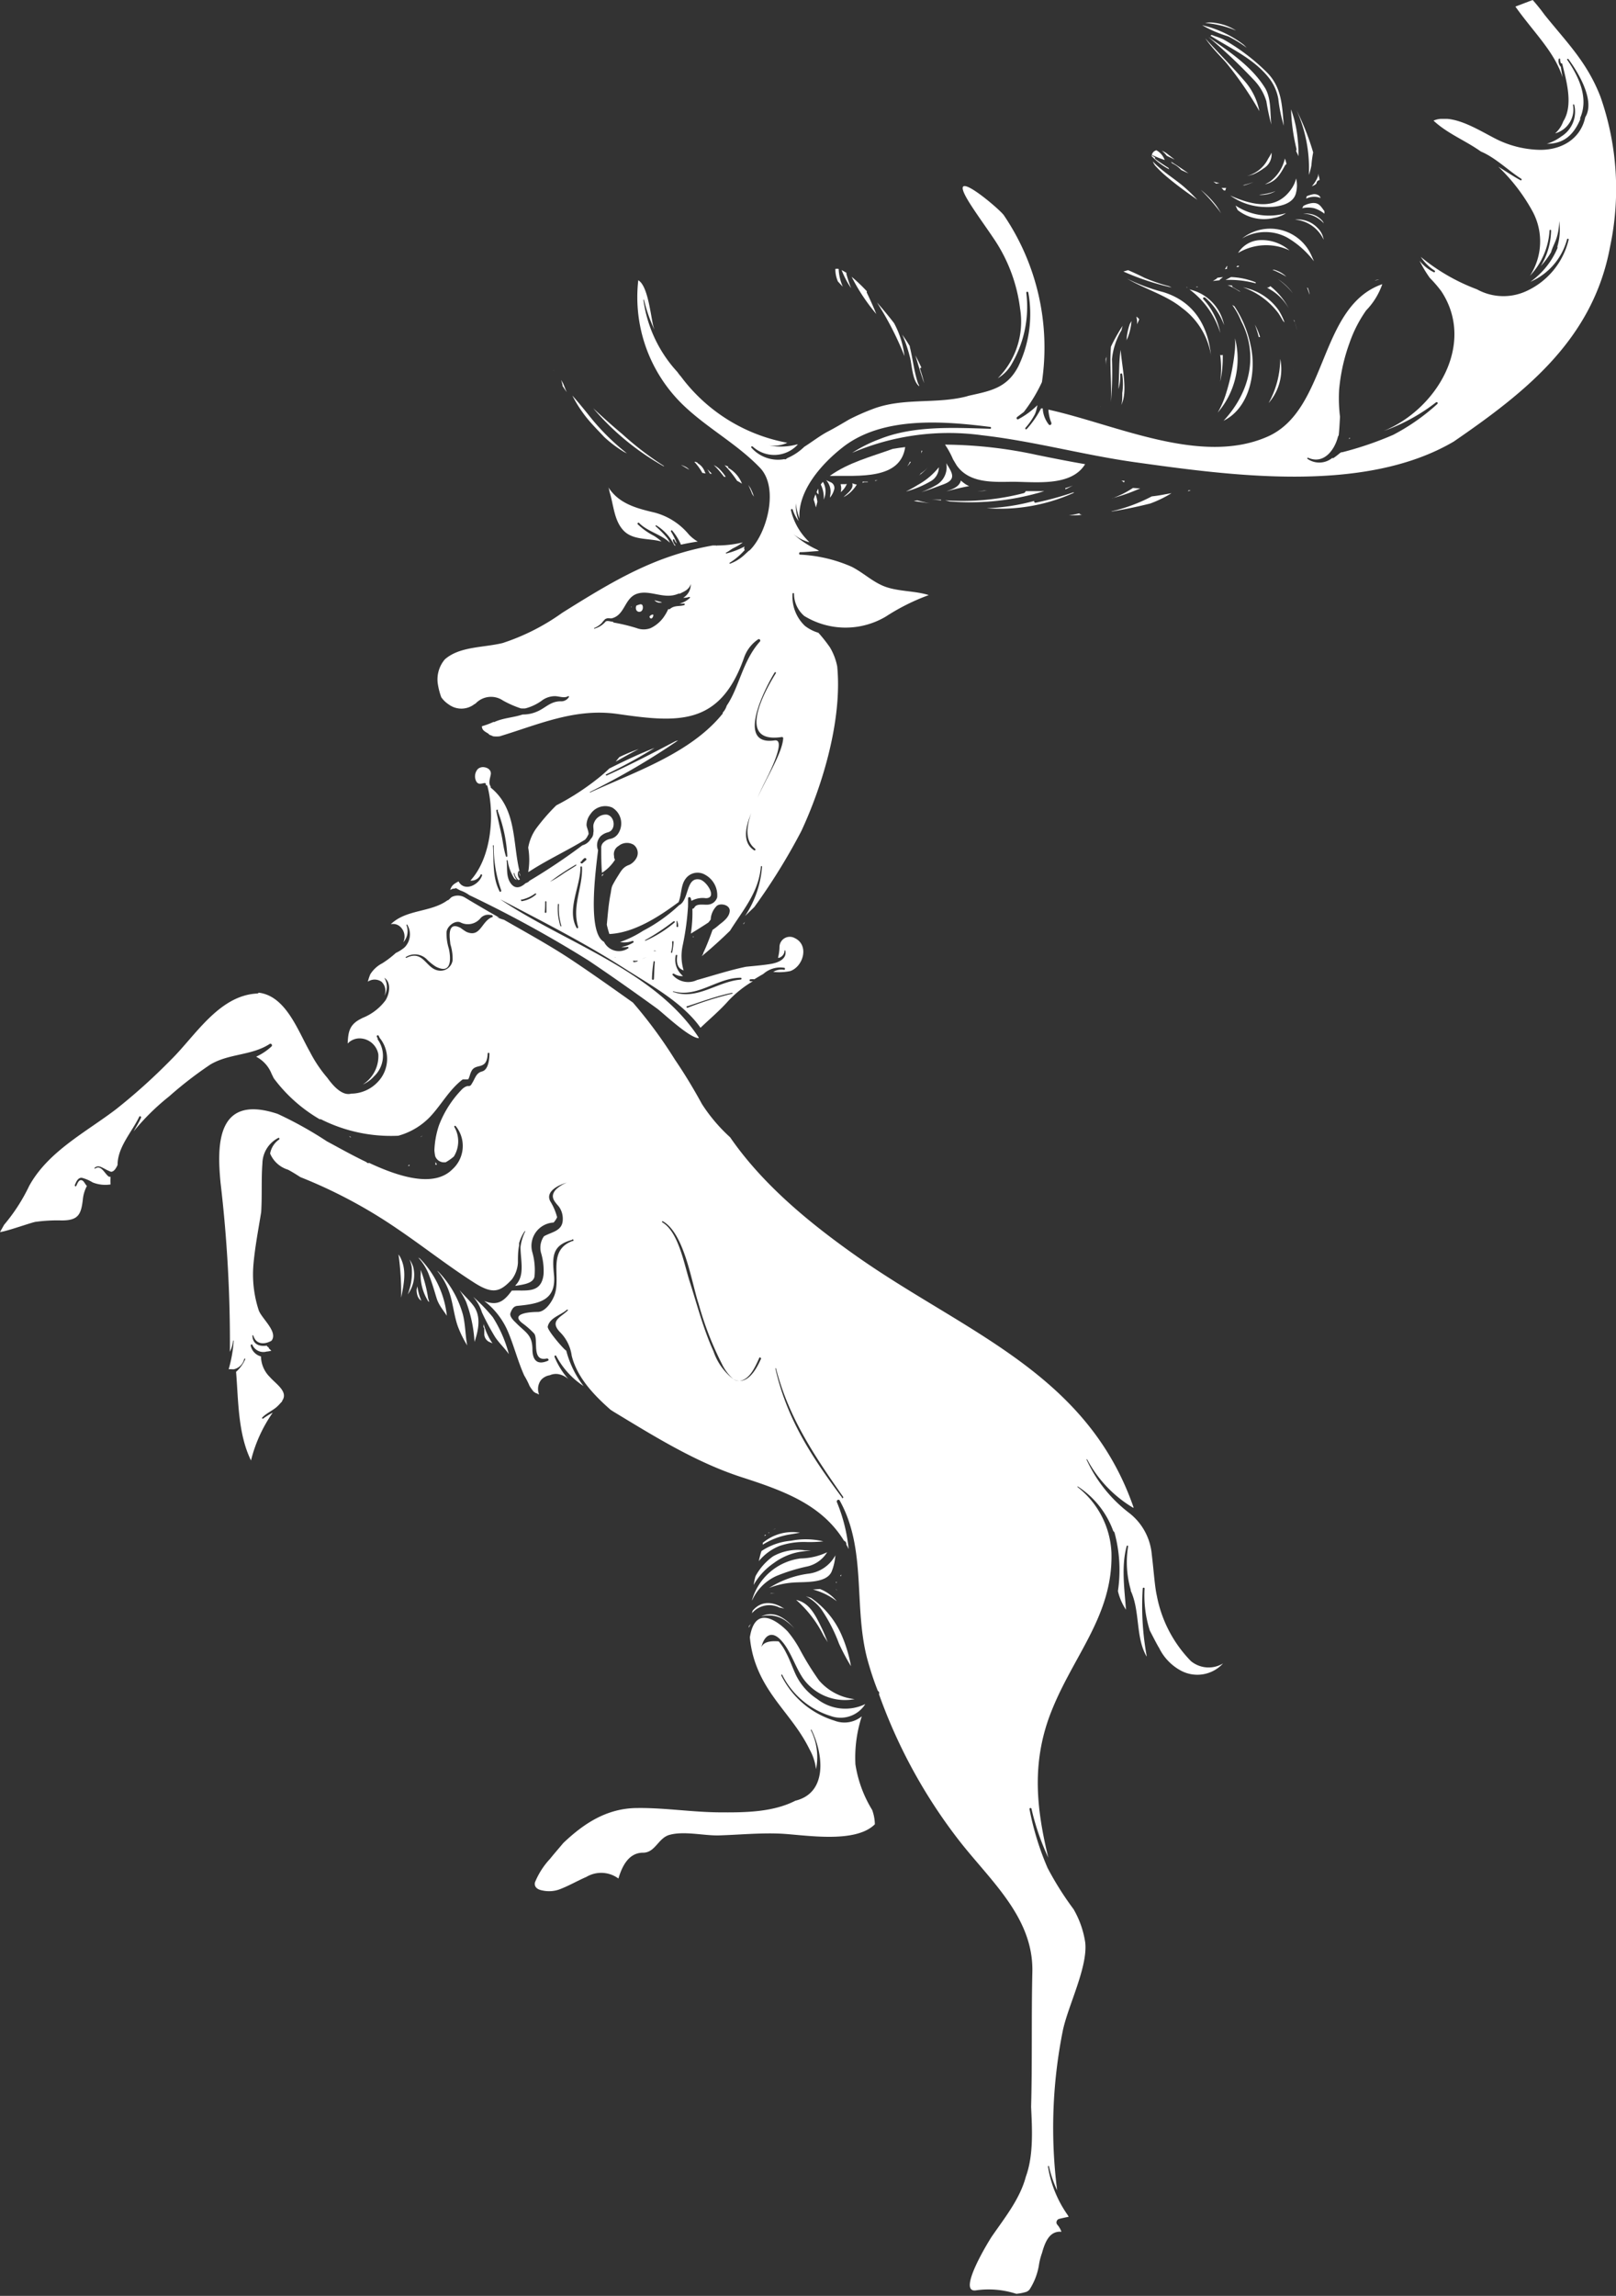 <svg xmlns="http://www.w3.org/2000/svg" viewBox="0 0 157.1 223.07"><rect x="0" y="0" width="157.1" height="223.07" fill="#333333" stroke="none"/><defs><style>.cls-1{fill:#fff;}</style></defs><title>baratheon</title><g id="Layer_2" data-name="Layer 2"><g id="Layer_2-2" data-name="Layer 2"><path class="cls-1" d="M113.94,15.86a2.65,2.65,0,0,1,.89.66h0l.72.33q-.84-.6-1.71-1.14Z"/><path class="cls-1" d="M113.43,15.14l.77.37-.72-.56a1.81,1.81,0,0,0-.53-.3A2.49,2.49,0,0,1,113.43,15.14Z"/><path class="cls-1" d="M116.25,27.9l.17,0,0-.07Z"/><path class="cls-1" d="M112.07,15.68a1.49,1.49,0,0,0,.36.55,10.45,10.45,0,0,0,.83.8c.78.67,1.59,1.28,2.43,1.88l.71.5c-.35-.37-.71-.74-1.11-1.09C114.29,17.41,113,16.69,112.07,15.68Z"/><path class="cls-1" d="M113.6,16.32c-.44-.28-.87-.56-1.29-.88a.08.08,0,0,1,0-.12l-.35-.24v.09a6.55,6.55,0,0,0,1.7,1.28S113.62,16.37,113.6,16.32Z"/><path class="cls-1" d="M108,39.05a33.35,33.35,0,0,0,.1-4.15,6.82,6.82,0,0,1,.93-2.82,4.26,4.26,0,0,1,.11-.42c-.11.16-.21.31-.31.48-.3.51-.58,1-.83,1.55C107.86,35.48,108.08,37.27,108,39.05Z"/><path class="cls-1" d="M109,39.36c.65-1.29.11-3.45-.06-5.37-.18,1.21-.12,2.43-.21,3.81a4.2,4.2,0,0,0,.17-1.42.1.1,0,0,1,.2,0,6.1,6.1,0,0,1,0,1.81C109.1,38.53,109.12,39,109,39.36Z"/><path class="cls-1" d="M113.65,27.81a16.85,16.85,0,0,1-2.39-.82c-.52-.26-1.05-.51-1.59-.74l-.46.13a24.56,24.56,0,0,0,4.69,1.55Z"/><path class="cls-1" d="M118.7,20.72a5.52,5.52,0,0,0-.6-.92,8.81,8.81,0,0,0-1.37-1.36,17.2,17.2,0,0,1,1.52,1.68A6.7,6.7,0,0,1,118.7,20.72Z"/><path class="cls-1" d="M112.42,14.6a.59.59,0,0,0-.44.45,11.63,11.63,0,0,0,1.25.5A1.78,1.78,0,0,0,112.42,14.6Z"/><path class="cls-1" d="M126,14.67c.08.17.16.34.23.51,0-.49,0-1-.06-1.49a11.51,11.51,0,0,0-.66-3.06,18.39,18.39,0,0,0,.51,3.76A.37.37,0,0,1,126,14.67Z"/><path class="cls-1" d="M127.49,16.06a10.72,10.72,0,0,1,.17-1.25,24.64,24.64,0,0,0-1.61-4.09A13.73,13.73,0,0,1,127.24,17,6.14,6.14,0,0,0,127.49,16.06Z"/><path class="cls-1" d="M117,3.13h0l0,0Z"/><path class="cls-1" d="M128.44,21.34a1.94,1.94,0,0,0-.86-.51,2.43,2.43,0,0,0-.89-.07,2.75,2.75,0,0,1,2,.94A.86.86,0,0,0,128.44,21.34Z"/><path class="cls-1" d="M107.52,35.79c0-.42,0-.84.08-1.25,0,.11-.08.23-.11.34a.11.11,0,0,1,0,.06A8,8,0,0,1,107.52,35.79Z"/><path class="cls-1" d="M127.58,18.89a2.72,2.72,0,0,0-.55.18,1.55,1.55,0,0,1-.06.23,1.88,1.88,0,0,1,.86-.18,1.66,1.66,0,0,1,.55.12.55.55,0,0,0-.12-.21A.79.79,0,0,0,127.58,18.89Z"/><path class="cls-1" d="M128,17.73a.3.3,0,0,1,.28-.23c0-.22-.1-.43-.14-.64,0,.08,0,.16,0,.24a3.13,3.13,0,0,1-.61,1C127.78,18,128,17.89,128,17.73Z"/><path class="cls-1" d="M121.2,4.64c-.11-.11-.21-.22-.33-.32a10.54,10.54,0,0,0-4-1.87v0a11.79,11.79,0,0,0,2.52,1.08A11.82,11.82,0,0,1,121.2,4.64Z"/><path class="cls-1" d="M118.16,2.23a2.72,2.72,0,0,0-1,0,10,10,0,0,1,3,.74A4.93,4.93,0,0,0,118.16,2.23Z"/><path class="cls-1" d="M118.1,3.51l-.32-.12a.19.19,0,0,1-.12.07c2,1.27,4.11,2.18,5.61,4a4.61,4.61,0,0,1,1,2.14,14.27,14.27,0,0,0,.54,2.62c-.18-1.85-.15-3.69-1.66-5.2a19.73,19.73,0,0,0-4.21-3.19A6.52,6.52,0,0,0,118.1,3.51Z"/><path class="cls-1" d="M123.48,17.63c-.16.11-.34.19-.5.28,1-.24,1.4-.83,1.94-1.83a.31.31,0,0,1,.15-.13,3.47,3.47,0,0,0-.16-.55A3.85,3.85,0,0,1,123.48,17.63Z"/><path class="cls-1" d="M82.3,26.68a.17.17,0,0,1,0-.16c-.17-.11-.33-.2-.48-.28A8.46,8.46,0,0,0,82.74,28,12.59,12.59,0,0,1,82.3,26.68Z"/><path class="cls-1" d="M38.74,121.88a27.76,27.76,0,0,1,.26,4.21c.27-1.39.59-2.79-.17-4.08Z"/><path class="cls-1" d="M39.27,126.79h0Z"/><path class="cls-1" d="M40.12,126a0,0,0,0,1,0,0v0Z"/><path class="cls-1" d="M107,39.46l0,.09h0A.29.29,0,0,1,107,39.46Z"/><path class="cls-1" d="M53.8,35.94s0,0,0,0a.75.75,0,0,0,.07.12Z"/><path class="cls-1" d="M40.66,122.19a5.13,5.13,0,0,1,1.1,1.84c.27.7.47,1.4.68,2.09s.64,1.16,1,1.72a9.34,9.34,0,0,0-2.62-5.56Z"/><path class="cls-1" d="M58.74,42.46a11.59,11.59,0,0,0,1.94,1.46l.27.13a22.31,22.31,0,0,1-3.73-3.73c-.49-.61-1-1.24-1.58-1.89a12.13,12.13,0,0,0,1,1.64C57.25,40.94,58,41.67,58.74,42.46Z"/><path class="cls-1" d="M40.89,123.37a4.1,4.1,0,0,1,0,.6s0,0,0,.07a4.84,4.84,0,0,0,.69,2.31c0,.06.09.11.13.16,0-.15-.08-.29-.1-.44A13.19,13.19,0,0,0,40.89,123.37Z"/><path class="cls-1" d="M40.5,125.29c0,.42.1.87.46,1.09h0a5,5,0,0,1-.38-1.4Z"/><path class="cls-1" d="M39.81,122.37a3.16,3.16,0,0,1,.21.7,5.89,5.89,0,0,1-.38,2.69,3.18,3.18,0,0,0,.52-2.7A2.8,2.8,0,0,0,39.81,122.37Z"/><path class="cls-1" d="M54.68,37.48c.13.21.27.41.41.62-.12-.28-.23-.57-.35-.86-.07-.1-.12-.21-.19-.32.05.17.1.33.14.5A.07.07,0,0,1,54.68,37.48Z"/><path class="cls-1" d="M86.92,31.4c-.36-.47-.74-.93-1.14-1.41l-.53-.61a30.25,30.25,0,0,1,2.68,5.22A9,9,0,0,0,86.92,31.4Z"/><path class="cls-1" d="M84.28,28.46a.13.13,0,0,1,0-.15,16.46,16.46,0,0,0-1.49-1.42,18.49,18.49,0,0,0,2.4,3.62C84.91,29.82,84.6,29.13,84.28,28.46Z"/><path class="cls-1" d="M68.6,46l-.08-.15a1.57,1.57,0,0,0-.71-.85.1.1,0,0,1,0-.05l-.21-.08h-.1a5.38,5.38,0,0,1,.78,1.08Z"/><path class="cls-1" d="M128.68,23.29a2,2,0,0,0-.58-1.13,2.62,2.62,0,0,0-2.21-.82A3.38,3.38,0,0,1,128.68,23.29Z"/><path class="cls-1" d="M89.36,37.53c0-.12-.1-.23-.12-.3-.38-1.14-.5-2.35-.79-3.52a.09.09,0,0,1,0-.07c-.23-.39-.48-.76-.74-1.13a12.94,12.94,0,0,1,.73,2.12C88.66,35.36,88.67,37,89.36,37.53Z"/><path class="cls-1" d="M89.73,36.92l.12.31c-.12-.48-.25-.94-.41-1.39,0-.08.07-.13.14-.11-.19-.41-.38-.81-.59-1.2.16.49.29,1,.45,1.5C89.54,36.33,89.63,36.63,89.73,36.92Z"/><path class="cls-1" d="M66.63,45.35a3.25,3.25,0,0,0-.43-.18l.8.47A1.09,1.09,0,0,0,66.63,45.35Z"/><path class="cls-1" d="M81.93,27.85a4.79,4.79,0,0,1-.4-1.72h0a.87.87,0,0,0-.32,0,2.93,2.93,0,0,0,.25,1.22C81.61,27.51,81.76,27.68,81.93,27.85Z"/><path class="cls-1" d="M59.15,47.36h0a1.89,1.89,0,0,1,.1.41c.41,1.28.43,2.78,1.36,3.77s2.5.73,3.7,1.08a4.78,4.78,0,0,0-.74-.56A6.57,6.57,0,0,1,62,50.94c-.08-.08.05-.21.13-.13.8.83,2.18,1.12,3,1.93a2.25,2.25,0,0,0-.38-.6,11.1,11.1,0,0,0-1-1c-.06-.05,0-.13.08-.08A4.73,4.73,0,0,1,65.57,53l.12,0a.91.91,0,0,1-.28-.51c0-.11.13-.15.17,0a.82.82,0,0,0,.22.31,6.7,6.7,0,0,0-.58-1.17c0-.07.07-.15.12-.09a5.5,5.5,0,0,1,.86,1.38c.53-.12,1.07-.22,1.63-.3a4,4,0,0,1-.85-.67,6.46,6.46,0,0,0-3.39-2.16C61.73,49.36,60.14,48.88,59.15,47.36Z"/><path class="cls-1" d="M64.49,45.29h.08a29.6,29.6,0,0,1-4.08-3.12c-1-.83-1.9-1.65-2.82-2.5A25.32,25.32,0,0,0,64.49,45.29Z"/><path class="cls-1" d="M42.61,123.55l-.12-.09a6.51,6.51,0,0,1,1.22,2.2c.33,1,.43,2.13.78,3.16a10.46,10.46,0,0,0,.93,1.9c-.19-1-.17-2-.42-3A9.74,9.74,0,0,0,42.61,123.55Z"/><path class="cls-1" d="M110.52,41.14h0Z"/><path class="cls-1" d="M118.89,42.28l0,0-.08,0Z"/><path class="cls-1" d="M110.47,30.76a2.34,2.34,0,0,1,.07.75c.07-.17.15-.33.21-.49A1.3,1.3,0,0,0,110.47,30.76Z"/><path class="cls-1" d="M122.5,32.75a6.19,6.19,0,0,0-.51-1.21,10,10,0,0,1,.38,1.21Z"/><path class="cls-1" d="M120.06,32.87a7.53,7.53,0,0,1,0,1.05,21.1,21.1,0,0,1-.94,4.53,9.34,9.34,0,0,1-.74,1.64A8,8,0,0,0,120.06,32.87Z"/><path class="cls-1" d="M124.46,34.87a9,9,0,0,1-1.13,4.29A5,5,0,0,0,124.46,34.87Z"/><path class="cls-1" d="M117.74,34.57a.29.29,0,0,0,0-.09l0,.19S117.74,34.6,117.74,34.57Z"/><path class="cls-1" d="M110,31.19l-.17.3a5.82,5.82,0,0,0-.32,1.64c0-.13.1-.25.14-.37A5.83,5.83,0,0,0,110,31.19Z"/><path class="cls-1" d="M109.58,39.05a.29.29,0,0,0,0-.09l0,.12Z"/><path class="cls-1" d="M117.72,34.48c-.29-2.73-1.57-5.16-4.64-6.1a18.19,18.19,0,0,1-3.5-1.3h0c1.7,1,3.82,1.61,5.3,2.82A7.13,7.13,0,0,1,117.72,34.48Z"/><polygon class="cls-1" points="109.52 34.67 109.51 34.68 109.51 34.69 109.52 34.67"/><path class="cls-1" d="M127.49,24.82a4.39,4.39,0,0,0-6.74-1.65,4.44,4.44,0,0,1,4.4-.08,8.88,8.88,0,0,1,2.58,2.29C127.65,25.17,127.57,25,127.49,24.82Z"/><path class="cls-1" d="M127.3,28.63c0-.22-.09-.44-.15-.65,0,0-.07,0-.1-.07A7.61,7.61,0,0,1,127.3,28.63Z"/><path class="cls-1" d="M133.64,27.25l.43-.07A1,1,0,0,0,133.64,27.25Z"/><path class="cls-1" d="M127.57,19.73a2.35,2.35,0,0,0-.86.28,1.55,1.55,0,0,1-.12.22,2.71,2.71,0,0,1,1.16,0,3.09,3.09,0,0,1,1,.53,2.11,2.11,0,0,0,0-.25C128.42,20.08,128.24,19.67,127.57,19.73Z"/><path class="cls-1" d="M123.49,27.8a.41.41,0,0,1-.33.15h0a5,5,0,0,1,2.12,2A6.72,6.72,0,0,0,123.49,27.8Z"/><path class="cls-1" d="M125.87,31.28c.07.23.15.5.23.83A7.84,7.84,0,0,0,125.87,31.28Z"/><path class="cls-1" d="M125.79,31.06c0,.07,0,.15.08.22a1.42,1.42,0,0,1-.05-.16Z"/><path class="cls-1" d="M125.72,36.25a4.09,4.09,0,0,0,0-.62l0,0v0A3.77,3.77,0,0,1,125.72,36.25Z"/><path class="cls-1" d="M124.88,31.33a6,6,0,0,0-.56-1.16,5.45,5.45,0,0,0-3.48-2.25,7.31,7.31,0,0,1,3.43,2.5c.16.24.31.5.46.76Z"/><path class="cls-1" d="M122.43,10.8a6.25,6.25,0,0,0-1.5-3c-1.2-1.4-2.52-2.69-3.75-4.07.58.87,1.59,1.87,2,2.34A34.28,34.28,0,0,1,122.43,10.8Z"/><path class="cls-1" d="M120.82,18H121a8.14,8.14,0,0,0,.87-.31A9.65,9.65,0,0,1,120.82,18Z"/><path class="cls-1" d="M126,18.7a2.83,2.83,0,0,0,0-1.36,2.88,2.88,0,0,1-.4.93c-1.5,2.29-3.91,1.65-6,.73a6,6,0,0,0,3.29,1.11C123.91,20.16,125.74,20,126,18.7Z"/><path class="cls-1" d="M120.62,21.39v0h.05S120.65,21.4,120.62,21.39Z"/><path class="cls-1" d="M123.61,14.84a4,4,0,0,1-.32.57,3.2,3.2,0,0,1-2.07,1.69,5.53,5.53,0,0,0,.64-.17h0a5.22,5.22,0,0,0,1-.58A1.58,1.58,0,0,0,123.61,14.84Z"/><path class="cls-1" d="M120.33,25.8l-.14.14h.17l.13-.08A.3.3,0,0,1,120.33,25.8Z"/><path class="cls-1" d="M123.86,21.17a2.87,2.87,0,0,0,1.16-.46,5.89,5.89,0,0,1-4.91-.74l.21.44A4.13,4.13,0,0,0,123.86,21.17Z"/><path class="cls-1" d="M118.23,27.11l-.32.19.66-.07a.11.11,0,0,1,.05-.09l.27-.21a4.46,4.46,0,0,0-.54.06A1.36,1.36,0,0,1,118.23,27.11Z"/><path class="cls-1" d="M118.87,34.48a.31.31,0,0,1-.25,0,9.92,9.92,0,0,1,0,2.61A11.1,11.1,0,0,0,118.87,34.48Z"/><path class="cls-1" d="M119.13,18.5a.53.53,0,0,1,.08-.24l-.46,0,.24.25Z"/><path class="cls-1" d="M117.48,3.6l0,0a51.64,51.64,0,0,1,4.37,4.12,5.11,5.11,0,0,1,1.26,2.12,22.58,22.58,0,0,0,.48,2.26h0c-.13-1.2,0-2.58-.63-3.59C121.64,6.41,119.48,5,117.48,3.6Z"/><path class="cls-1" d="M122.07,27.43a7.15,7.15,0,0,0-2.4-.51l-.53.28a9.87,9.87,0,0,1,2.94.33A.34.34,0,0,1,122.07,27.43Z"/><path class="cls-1" d="M125.68,28.49a5.28,5.28,0,0,0-1.45-1.37A7.22,7.22,0,0,1,125.68,28.49Z"/><path class="cls-1" d="M119.32,25.86l-.06,0c-.05.1-.12.2-.18.3l.22-.05a.2.2,0,0,1,0-.17Z"/><path class="cls-1" d="M121.57,33.51A10.67,10.67,0,0,0,120,29.75l-.21-.12a7.07,7.07,0,0,1,.87,1.57c1.67,3.18.93,6.85-1.71,9.68C121.5,39.63,122.18,36.1,121.57,33.51Z"/><path class="cls-1" d="M117,29.09c-.11-.11,0-.27.17-.17A6.52,6.52,0,0,1,119,31.59a4.41,4.41,0,0,0-3.37-3.47,8.27,8.27,0,0,1,3,4.24A6.69,6.69,0,0,0,117,29.09Z"/><path class="cls-1" d="M118.55,17.79a5.66,5.66,0,0,1-.59-.15l.27.2Z"/><path class="cls-1" d="M119.34,27.7a6.6,6.6,0,0,1,1.11.59l.15.05-.72-.42a.15.15,0,0,1-.09-.17Z"/><path class="cls-1" d="M115.32,27.89l.09.06V27.9Z"/><path class="cls-1" d="M122.48,23.33a2.63,2.63,0,0,0-2.12,1.25,5.33,5.33,0,0,1,5-.25A4.12,4.12,0,0,0,122.48,23.33Z"/><path class="cls-1" d="M123.86,26.21a.9.9,0,0,0-.16,0,9.41,9.41,0,0,1,1.35.67A2.74,2.74,0,0,0,123.86,26.21Z"/><path class="cls-1" d="M122.55,18.94a2.88,2.88,0,0,0,1.46-.37,5.91,5.91,0,0,1-1.61.35Z"/><path class="cls-1" d="M60.86,59.64s0,0,0,0,0-.05,0-.08Z"/><path class="cls-1" d="M60.13,60.23l.27,0s0,0,0,0,0,0-.06,0A.85.85,0,0,1,60.13,60.23Z"/><path class="cls-1" d="M108.07,49.7c1.28-.21,2.53-.47,3.76-.78a11.58,11.58,0,0,0,2.06-1l-.58.1c-.44.09-.89.16-1.34.21a16,16,0,0,1-3.91,1.45Z"/><path class="cls-1" d="M115.52,47.69l-.06.05.3-.11-.21,0Z"/><path class="cls-1" d="M109.32,46.82a.21.21,0,0,1,0-.11l-.33,0a.43.43,0,0,1,.24.15l0,0Z"/><path class="cls-1" d="M61.4,59l0-.08-.06.07Z"/><path class="cls-1" d="M63.28,60.1c.11,0,.19-.13.22-.23a.43.43,0,0,0,0-.16.39.39,0,0,0-.27.1C63.1,59.91,63.12,60,63.28,60.1Z"/><polygon class="cls-1" points="63.06 60.49 63.07 60.49 63.06 60.49 63.06 60.49"/><path class="cls-1" d="M62.11,58.75h0l-.23.08a.47.47,0,0,0,0,.48.33.33,0,0,0,.57-.06.57.57,0,0,0,0-.46C62.32,58.66,62.21,58.73,62.11,58.75Z"/><path class="cls-1" d="M62.74,60a.06.06,0,0,1,0,0,.21.21,0,0,0,0,.06Z"/><path class="cls-1" d="M44.08,124.58l.06.06s0,0,0,0Z"/><path class="cls-1" d="M93.87,47.05a4.61,4.61,0,0,1-.46-.36c-.08.35-.36.66-1,.9l-.41.15c.74-.19,1.48-.38,2.22-.51A2.53,2.53,0,0,1,93.87,47.05Z"/><path class="cls-1" d="M100.79,44.2a43.45,43.45,0,0,0-8.92-1,8.29,8.29,0,0,1,.78,1.43l.34.57c1.23,1.78,3.57,1.63,5.43,1.61,2.22,0,5.72.5,7.07-1.71C103.92,44.83,102.35,44.52,100.79,44.2Z"/><path class="cls-1" d="M91,47.14a9,9,0,0,1-1.43.67c.79-.22,1.55-.53,2.15-.75,1.33-.49.82-1.16.27-2.06h0A2,2,0,0,1,91,47.14Z"/><path class="cls-1" d="M103.56,47.43a.2.2,0,0,1,0,.11l.19-.08.55-.29A5.59,5.59,0,0,1,103.56,47.43Z"/><polygon class="cls-1" points="63.87 59.65 63.87 59.65 63.87 59.65 63.87 59.65"/><path class="cls-1" d="M90.23,48.47h0Z"/><path class="cls-1" d="M91.49,48.62a.08.08,0,0,1,0-.07c-.39,0-.78,0-1.16-.08h0C90.69,48.54,91.09,48.58,91.49,48.62Z"/><path class="cls-1" d="M89.19,48.62l0,0a2.14,2.14,0,0,0-.35.06l1.6.23C90,48.84,89.59,48.73,89.19,48.62Z"/><path class="cls-1" d="M108.1,48.41a15.74,15.74,0,0,0,2.23-.74l.52-.21-.71-.05a8.84,8.84,0,0,1-2,1Z"/><path class="cls-1" d="M109,46.67l-.47,0,0,0,.25,0,.09,0A.85.85,0,0,1,109,46.67Z"/><path class="cls-1" d="M105.07,50a.36.36,0,0,1-.15-.12,9.65,9.65,0,0,1-1,.19c.43,0,.86,0,1.28-.05Z"/><path class="cls-1" d="M70.44,45.2a10.55,10.55,0,0,1,1.22,1.52,3.64,3.64,0,0,1,.47.28,3,3,0,0,0-1.33-1.54.09.09,0,0,1,0-.13Z"/><path class="cls-1" d="M69.39,45.19c.37.35.71.76,1,1.14l.16,0a4.67,4.67,0,0,0-.59-.74A2.31,2.31,0,0,0,69.39,45.19Z"/><path class="cls-1" d="M79.54,47.48c-.05.1-.1.2-.14.3s.12.18.17.27A2.73,2.73,0,0,0,79.54,47.48Z"/><path class="cls-1" d="M59.85,74c.74-.41,1.49-.83,2.24-1.22a18.15,18.15,0,0,0-1.88.78Z"/><path class="cls-1" d="M79.1,48.54a7.57,7.57,0,0,1,.22.76c.05-.18.1-.36.14-.55a2.92,2.92,0,0,0-.18-.72A3.45,3.45,0,0,0,79.1,48.54Z"/><path class="cls-1" d="M68.76,45.59c.09.14.19.29.27.44l.18,0C69.07,45.9,68.91,45.74,68.76,45.59Z"/><path class="cls-1" d="M131.13,42.65l.15-.09h-.13S131.14,42.62,131.13,42.65Z"/><path class="cls-1" d="M64.36,58.52l-.74-.2A.69.69,0,0,0,64.36,58.52Z"/><path class="cls-1" d="M73.3,48.26a6.2,6.2,0,0,0-.35-.84l-.21-.31c.15.31.28.61.38.88Z"/><path class="cls-1" d="M101.32,39.41s0-.07,0-.1l0,.1Z"/><path class="cls-1" d="M100.61,39.11h0l0,.06Z"/><path class="cls-1" d="M88,43.44c-.4.05-.8.1-1.2.17-2.1.76-4.33,1.33-6.13,2.63h0C83.5,46.2,87.53,46.64,88,43.44Z"/><path class="cls-1" d="M85.32,46.67l-.25,0a.13.13,0,0,1,0,.06Z"/><path class="cls-1" d="M84,46.85a2.6,2.6,0,0,1,.36,0s0,0,0-.05l-.5,0a.53.53,0,0,1,0,.12Z"/><path class="cls-1" d="M80.68,48.35a2,2,0,0,0,.4-.74.6.6,0,0,0-.36-.77l-.41-.19a1.65,1.65,0,0,1,.41,1.41C80.71,48.15,80.69,48.25,80.68,48.35Z"/><path class="cls-1" d="M83.3,47.08a1.32,1.32,0,0,1-.44-.13.9.9,0,0,1,0,.35c-.13.41-.54.68-.85,1A3.21,3.21,0,0,0,83,47.49a2.5,2.5,0,0,0,.29-.41Z"/><path class="cls-1" d="M79.79,47.08a2.85,2.85,0,0,1,.29,1.47,2.44,2.44,0,0,0,.14-.46A1.78,1.78,0,0,0,80,46.82l-.11.12Z"/><path class="cls-1" d="M82.25,47.18c.1-.22.11-.15-.07-.14h-.36l-.09,0s0,0,0,.07a1.33,1.33,0,0,1,0,.71A2,2,0,0,0,82.25,47.18Z"/><path class="cls-1" d="M83.13,48.33h0Z"/><path class="cls-1" d="M95,47.75l1-.08a3,3,0,0,1-.31,0Z"/><path class="cls-1" d="M81.68,153.14l.09,0,0-.18A.77.77,0,0,1,81.68,153.14Z"/><path class="cls-1" d="M77.87,155.6a2.57,2.57,0,0,0-.47-.15,11.33,11.33,0,0,1,2.67,3.48c.12.18.26.4.4.64-.18-.46-.36-.91-.56-1.33C79.44,157.29,78.91,156.06,77.87,155.6Z"/><path class="cls-1" d="M73.26,154a6.37,6.37,0,0,1,1.95-2.12,6,6,0,0,1,2.53-1.1l1.11-.15-.62,0a5,5,0,0,0-3.07.58,5.69,5.69,0,0,0-1.71,1.93C73.38,153.37,73.32,153.67,73.26,154Z"/><path class="cls-1" d="M78.85,155.26l-.51-.17a4.33,4.33,0,0,1,1.49,1.25,15.41,15.41,0,0,1,1.73,3.35,20,20,0,0,0,1.17,2.2,13.59,13.59,0,0,0-.86-2.9A8.5,8.5,0,0,0,78.85,155.26Z"/><path class="cls-1" d="M73.14,155.45a4.71,4.71,0,0,1,2.35-2.33,17.64,17.64,0,0,1,2.84-.89,3.07,3.07,0,0,0,2.08-1.41,6.3,6.3,0,0,1-2.58.6,5.65,5.65,0,0,0-4.73,4.08Z"/><path class="cls-1" d="M81.25,153.74l.08.07h0l0-.12Z"/><path class="cls-1" d="M92.32,48.72a24.51,24.51,0,0,0,9.2-1c-.62,0-1.24,0-1.81,0a.28.28,0,0,1-.21.2,23.61,23.61,0,0,1-7.62.69Z"/><path class="cls-1" d="M74,157.06a2.83,2.83,0,0,1,2.54.54,5,5,0,0,1,.72.66C76.33,157.17,75.23,156.45,74,157.06Z"/><path class="cls-1" d="M81.27,154.44l.13.09a1.14,1.14,0,0,1-.11-.11Z"/><polygon class="cls-1" points="46.45 130.9 46.45 130.9 46.45 130.9 46.45 130.9"/><path class="cls-1" d="M78.52,152.91a9.5,9.5,0,0,0-3.75,1.38,7.77,7.77,0,0,1,2.27-.52c1.1-.1,3.29.12,3.81-1.08a5.25,5.25,0,0,0,.36-1.57A3.45,3.45,0,0,1,78.52,152.91Z"/><path class="cls-1" d="M73.77,151.68a5.1,5.1,0,0,1,2-1.47,7.31,7.31,0,0,1,2.5-.39,12.58,12.58,0,0,0,1.77-.06,7.41,7.41,0,0,0-3.14-.06,6.1,6.1,0,0,0-2.87,1C73.92,151,73.84,151.36,73.77,151.68Z"/><path class="cls-1" d="M83.16,171.43a12.87,12.87,0,0,1,.62-4.67,2.67,2.67,0,0,1-2.66.42,8.56,8.56,0,0,1-5.17-4.4c0-.06.06-.12.09-.06a7.87,7.87,0,0,0,4.69,4,2.84,2.84,0,0,0,3.39-1.15,4.45,4.45,0,0,1-4.69-.5,5.78,5.78,0,0,1-2.16-2.56c-.28-.64-.52-1.31-.85-1.93a5,5,0,0,0-.72-1.1c-.94-.08-1.5.11-1.68.56.21-.94.87-1.73,1.85-.73s1.38,2.56,2.21,3.78a5,5,0,0,0,5,2,5.33,5.33,0,0,1-3.46-1.82,27.54,27.54,0,0,1-1.82-2.93,10.46,10.46,0,0,0-1.23-1.83c-.82-.85-3.15-2.76-3.67.57a10.25,10.25,0,0,0,.48,2.34c1.18,3.54,3.79,5.4,5.32,8.55a5.18,5.18,0,0,1,.63,1.92,5.82,5.82,0,0,0-.5-3.78c0-.06.06-.11.08,0,1.13,2.33,1.57,6.08-1.59,6.85-2.14,1.1-4.8,1.15-7.23,1.13-2.69,0-5.44-.45-8.1-.42-3,0-5.25,1.52-7.23,3.4-.42.51-.86,1-1.29,1.54A7.45,7.45,0,0,0,52,182.91a.87.87,0,0,0,0,.26c.07.24.28.43.73.51a3,3,0,0,0,1.59-.08c.93-.34,1.79-.85,2.69-1.24a2.82,2.82,0,0,1,3.11.16c.36-1.21,1-2.51,2.4-2.51,1.18,0,1.47-1.43,2.56-1.73,1.44-.4,3.36.09,4.81.05,2-.06,4-.26,6-.17,2.39.12,7.24,1,9.16-.91a4.32,4.32,0,0,0-.26-1.39A11.92,11.92,0,0,1,83.16,171.43Z"/><path class="cls-1" d="M47,128.65l0,.3a.25.25,0,0,1,.08.18c0,.18,0,.37,0,.55a.88.88,0,0,0,.45.69l.35.15a4.82,4.82,0,0,1-.43-.73C47.26,129.41,47.12,129,47,128.65Z"/><path class="cls-1" d="M72.8,158s0,.1,0,.16a1.71,1.71,0,0,1,.22-.4Z"/><path class="cls-1" d="M44.66,125.34a7.86,7.86,0,0,1,.65,1.14,13.22,13.22,0,0,1,.82,3.9c.39-1.15.67-2.5-.12-3.54C45.6,126.3,45.1,125.85,44.66,125.34Z"/><path class="cls-1" d="M46,126a4.08,4.08,0,0,1,.85,1.51,24.21,24.21,0,0,0,1.29,2.41c.39.58.93,1.08,1.33,1.65a12.78,12.78,0,0,0-1.56-3.59A17,17,0,0,0,46,126Z"/><path class="cls-1" d="M75.27,148.57l-.23.13,0,0a2.53,2.53,0,0,1,.37-.18A.41.41,0,0,0,75.27,148.57Z"/><path class="cls-1" d="M74.71,148.89a.3.3,0,0,0,0,.08l.09-.06s0,0-.05,0Z"/><path class="cls-1" d="M74.14,150.09a7.08,7.08,0,0,1,2.63-1l1-.17a4.47,4.47,0,0,0-3.63,1C74.17,150,74.16,150,74.14,150.09Z"/><path class="cls-1" d="M74.32,149.25l.16-.13a.29.29,0,0,1-.13,0Z"/><path class="cls-1" d="M79.71,154.39l-.68.05a6.45,6.45,0,0,1,2.32,1.14A3.94,3.94,0,0,0,79.71,154.39Z"/><path class="cls-1" d="M58.52,85v.15a1.32,1.32,0,0,0,.16-.25Z"/><path class="cls-1" d="M90.38,46.81a1.56,1.56,0,0,0,.89-1.41,6.85,6.85,0,0,1-2.07,1.73c-.35.22-.73.43-1.13.63A9.54,9.54,0,0,0,90.38,46.81Z"/><path class="cls-1" d="M58.86,84.76h0a.09.09,0,0,1,0-.05Z"/><path class="cls-1" d="M75.45,154.8l.21,0H75l-.16.05A3.85,3.85,0,0,1,75.45,154.8Z"/><path class="cls-1" d="M67.34,91.05h.09a.56.56,0,0,1,0-.08Z"/><path class="cls-1" d="M72.24,89.77h.07l.12-.2Z"/><path class="cls-1" d="M104.34,47.84a31.36,31.36,0,0,1-3.64,1,.13.13,0,0,1-.16-.17,20,20,0,0,1-4.62.71,17.43,17.43,0,0,0,8.5-1.51Z"/><path class="cls-1" d="M101.52,49.71l.13,0-.68,0h.55Z"/><path class="cls-1" d="M89.57,43.79a2.45,2.45,0,0,1,0,.27l.09-.27Z"/><path class="cls-1" d="M89.5,46c0,.07-.09.12-.13.18a6,6,0,0,0,.82-.75,4,4,0,0,1-.63.54Z"/><path class="cls-1" d="M88.19,45.31a1.55,1.55,0,0,0,.36-.45.14.14,0,0,1-.09,0A1.92,1.92,0,0,1,88.19,45.31Z"/><path class="cls-1" d="M33.92,110.38l.17.15,0-.07Z"/><path class="cls-1" d="M75.79,156.2a1.82,1.82,0,0,1,.46.11c-1-.67-2.21-.87-3.09.2l-.06.24A2.21,2.21,0,0,1,75.79,156.2Z"/><path class="cls-1" d="M39.75,113.18l-.08.1.13,0a.49.49,0,0,1,0-.12Z"/><path class="cls-1" d="M42.33,113.17l.13,0c0-.09-.09-.18-.12-.27C42.34,113,42.33,113.08,42.33,113.17Z"/><path class="cls-1" d="M50.48,84.74a.55.55,0,0,0,.12.39Z"/><path class="cls-1" d="M41.08,110.36l-.2.08,0,0,.07,0Z"/><path class="cls-1" d="M40.08,110.72h0v0Z"/><path class="cls-1" d="M155.6,9.43c-1.3-3.39-3.3-5.32-5.45-8C149.78.92,149.41.46,149,0l-1.68.64C149.12,3.18,151.1,5,151.9,7.5c-.05-.32-.11-.64-.16-1a.84.84,0,0,1-.21-.75c0-.09.15-.07.14,0a.8.8,0,0,0,.09.41.09.09,0,0,1,.12.06c.4,1.65,1.09,4,.09,5.58a2.79,2.79,0,0,1-.79,1.16,2.41,2.41,0,0,0,1.74-2.76.06.06,0,0,1,.12,0,2.81,2.81,0,0,1-1.26,3.06,4.51,4.51,0,0,1-1.4.71c1.34,0,2.48-.55,3.25-2.39a.19.19,0,0,1,0-.15c.83-1.94-.16-4-1.27-5.62-.05-.07.06-.13.11-.07.92,1.23,2.65,4.05,1.64,5.65-.46,2.17-2.42,3.28-4.68,3.16a9.94,9.94,0,0,1-3.6-.86c-1.31-.59-3.37-2-5.13-2.14h-.64a2.11,2.11,0,0,0-.7.17c1.36,1.27,3.1,1.93,4.6,3,1.43.6,2.65,1.84,3.93,2.65a.08.08,0,0,1-.08.14c-.75-.41-1.44-.88-2.15-1.31A17.86,17.86,0,0,1,149,20.56a6.14,6.14,0,0,1-.26,6.23h0a7,7,0,0,0,1.9-4.41.08.08,0,0,1,.15,0,6.88,6.88,0,0,1-1,3.47,7.68,7.68,0,0,0,1-1.35v0c.13-.47.38-.9.53-1.37a5.22,5.22,0,0,0,.25-1.66,0,0,0,1,1,0,0,5.74,5.74,0,0,1-.17,2.49.25.25,0,0,1,0,.17,7.72,7.72,0,0,1-2.62,3.25,6.25,6.25,0,0,0,3.56-4.12.08.08,0,1,1,.15.05,7.37,7.37,0,0,1-4.16,5,5.33,5.33,0,0,1-4.75-.2,19.1,19.1,0,0,1-5.46-3.15,4.57,4.57,0,0,0,1.36,1.34.09.09,0,0,1-.09.15A4,4,0,0,1,138,25.33,11.67,11.67,0,0,0,139,27a12.58,12.58,0,0,1,1.12,1.3c3.37,5.11-.46,11.47-5.6,13.57l.6-.22a18.24,18.24,0,0,0,4.46-2.54c.1-.09.25,0,.15.14a20.36,20.36,0,0,1-4.29,3,32.81,32.81,0,0,1-4.95,1.69h-.1l-.1.06c-.2.17-.42.34-.65.5a.16.16,0,0,1-.13,0,2,2,0,0,1-2.39.09.06.06,0,0,1,.06-.11c1.52.67,2.58-.77,2.9-2.09,0,0,0,0,.06-.08.07-.6.09-1.21.13-1.81a14.93,14.93,0,0,1-.09-2.59,17.78,17.78,0,0,1,1-4.55,12.71,12.71,0,0,1,1.63-3.2,6.92,6.92,0,0,0,1.57-2.55l0,0c-6.23,2.16-5.25,12.23-11.17,14.82-6.47,2.84-14.71-1.18-21.29-2.63a3.93,3.93,0,0,0,.28,1.26c.07.15-.11.33-.24.19a2.72,2.72,0,0,1-.59-1.57l-.16,0a9.41,9.41,0,0,1-1.39,2c-.08.09-.19,0-.13-.11a6.49,6.49,0,0,0,.93-1.35,3.84,3.84,0,0,0,.23-.85A8,8,0,0,1,99,40.73c-.13.08-.24-.12-.12-.21s.44-.33.65-.49a15.17,15.17,0,0,0,1.76-2.9A22.88,22.88,0,0,0,97.58,20.9c-.47-.66-6-5.33-3.21-1,.74,1.15,1.55,2.25,2.31,3.39A15.52,15.52,0,0,1,99.17,30,7.79,7.79,0,0,1,97,36.75a3.7,3.7,0,0,0,1.4-1.47,11,11,0,0,0,1.37-6.84c0-.11.18-.14.2,0A11.72,11.72,0,0,1,99,35.59c-1.09,2.11-2.69,2.39-4.82,2.86l-.27.08c-3,.75-6.12.08-9.09,1.22a21.94,21.94,0,0,0-2.26,1c-.65.38-1.35.8-2.08,1.18s-1.53,1-2.29,1.48a5.47,5.47,0,0,1-1.65,1.1l-.14.1a.12.12,0,0,1-.14,0,3.44,3.44,0,0,1-3.2-1.1c-.09-.08,0-.19.12-.12a3.09,3.09,0,0,0,4.32-.14l.09-.07a.13.13,0,0,1-.11,0,5.94,5.94,0,0,1-3.37-.07,0,0,0,1,1,0,0,3.16,3.16,0,0,0,2.43-.09A16.65,16.65,0,0,1,66.21,36.6a5.19,5.19,0,0,1-.36-.46,12.9,12.9,0,0,1-3.3-7s.05-.06.06,0a14.17,14.17,0,0,0,1,2.87l-.09-.29c-.26-1-.52-3.95-1.47-4.49a14.55,14.55,0,0,0,4.34,12.1c2.34,2.26,5.26,3.79,7.5,6.13,1.86,1.94.67,6.37-1,8l-.11.07-.41.38a4.2,4.2,0,0,1-1.4.86c-.06,0-.09-.07,0-.11a6.65,6.65,0,0,0,1.43-1.22v0a.3.3,0,0,1,0-.35,7.87,7.87,0,0,1-1.8.69s-.09-.06,0-.09c.26-.13.47-.32.73-.45a5.3,5.3,0,0,0,.79-.47l.09-.07a10.79,10.79,0,0,1-2.48.3.15.15,0,0,1-.13,0h-.32c-5.61,1-9.54,3.36-14.62,6.54a21.28,21.28,0,0,1-5.8,2.94c-1.92.46-4.17.32-5.61,1.58a3,3,0,0,0-.7,2.3,6.59,6.59,0,0,0,.35,1.39,2.71,2.71,0,0,0,.73.7,2.07,2.07,0,0,0,2.33.08,2.68,2.68,0,0,1,.28-.18,2.06,2.06,0,0,1,2.65-.29,9.92,9.92,0,0,0,1.75.77,3.08,3.08,0,0,0,.43,0A4.81,4.81,0,0,0,52.77,68a2.17,2.17,0,0,1,1.17-.36c.4,0,.92.23,1.29,0,.05,0,.11,0,.08.08a.88.88,0,0,1-.81.42c-1,0-1.46.65-2.3,1a3.35,3.35,0,0,1-1.39.28c-.89.3-1.86.33-2.73.72a.08.08,0,0,1-.1,0,7.28,7.28,0,0,1-1.13.42c0,.38.25.49.62.72a.35.35,0,0,1,.1.11h0v0a3.17,3.17,0,0,1,.37.15,2.74,2.74,0,0,0,.64,0c3.82-1.16,7.32-2.76,11.46-2.17,5.84.84,9.94,1.2,12.28-5.43a3.55,3.55,0,0,1,1.35-1.8.14.14,0,0,1,.2.2c-1.69,1.89-2,4.43-3.22,6.22a1.73,1.73,0,0,1-.39.68.32.32,0,0,1,0,.09C67.16,73.19,61.71,75,57.37,77c0,0-.08,0,0-.06a70.11,70.11,0,0,0,8.55-5l-.25.07c-2.2,1.16-4.42,2.31-6.69,3.34-.07,0-.13-.07-.06-.11a46.64,46.64,0,0,0,4.71-2.57c-1.5.58-3,1.3-4.4,2a13.63,13.63,0,0,1-1.15,1,24.48,24.48,0,0,1-4,2.58,19,19,0,0,0-2,2.31,4.6,4.6,0,0,0-.73,1.8,7,7,0,0,1,0,2.37l.12-.06h0c1.73-1.13,3.64-2,5.4-3.08a1.79,1.79,0,0,0,.2-.26l.15-.29c0-.31-.2-.68-.2-.89a1.77,1.77,0,0,1,.39-1.06,1.72,1.72,0,0,1,2.1-.63A1.79,1.79,0,0,1,60.09,81a1.18,1.18,0,0,1-.79.51,1.29,1.29,0,0,0-.7.41.79.79,0,0,0-.15.36c0,.84,0,1.68.07,2.52a4,4,0,0,0,1.27-1.27.5.5,0,0,1-.09-.34.91.91,0,0,1,.44-1,1.27,1.27,0,0,1,1.46-.11,1,1,0,0,1,.27,1.29,1.57,1.57,0,0,1-.69.66c-.63.21-.81.62-1.12,1.1-.18.28-.34.56-.49.84s-.15.58-.21.87c-.2,1-.27,2-.37,3a9.41,9.41,0,0,0,.25.91c2.4-.11,4.82-1.68,6.73-3.1.29-.72.21-1.62.66-2.24A1.44,1.44,0,0,1,68.56,85a2.26,2.26,0,0,1,1.16,2.19,1,1,0,0,1-.78.69c-.41.09-1.17-.15-1.42.27a.28.28,0,0,1-.21.15,13,13,0,0,1-.15,2.41c.57-.35,1.15-.71,1.71-1.08l.22-.28A2,2,0,0,1,69.7,88c.39-.28,1.27-.07,1.24.51s-.58,1-1,1.32a5.89,5.89,0,0,1-.67.52c-.27.76-.56,1.52-.9,2.24,0,.1-.1.21-.14.31.94-.78,1.86-1.61,2.74-2.47,1.25-2,2.78-3.7,3-6.22,0-.08.12-.08.11,0A9.93,9.93,0,0,1,72.43,89l.9-.87a59.5,59.5,0,0,0,4.57-7.38c2-4.28,4-10.72,3.49-16a5.85,5.85,0,0,0-.7-1.84,14.2,14.2,0,0,0-1.13-1.43,4,4,0,0,1-1.31-.67,3.9,3.9,0,0,1-1.2-3.12.07.07,0,0,1,.14,0,2.85,2.85,0,0,0,1,2.16,7.68,7.68,0,0,0,7.92.06,20.67,20.67,0,0,1,4.18-2.09c-1.39-.44-3.06-.33-4.4-.88-1.12-.46-2-1.32-3.11-1.88a14.1,14.1,0,0,0-5-1.17c-.14,0-.1-.23,0-.24.61,0,1.23-.09,1.84-.11l-.17-.13a8.89,8.89,0,0,1-2.3-1.51s0,0,0,0a4,4,0,0,0,1.54.79l-.34-.36a6.14,6.14,0,0,1-1.46-2.77.09.09,0,0,1,.17-.05,3.72,3.72,0,0,0,.58,1.12,4.56,4.56,0,0,1-.27-1.72,0,0,0,0,1,0,0,6.2,6.2,0,0,0,.35,1.47c-.17-2.69,2.13-5.29,4.18-6.9,3.88-3.06,9.81-2.57,14.36-2,.11,0,.12.18,0,.18-3.5-.1-7.41-.33-10.74,1A13.91,13.91,0,0,0,82.84,44a23.84,23.84,0,0,1,12.62-1.71c5,.57,9.85,1.91,14.81,2.61,9.26,1.29,22.32,3.14,31.06-2,7-4.81,13.53-9.94,15.19-18.91A27.07,27.07,0,0,0,155.6,9.43ZM67,58s.12,0,.07.09a2.2,2.2,0,0,1-1,.55,1.64,1.64,0,0,0,.43,0c.09,0,.1.14,0,.16-.49.14-.94,0-1.37.37a.15.15,0,0,1-.16,0,4.69,4.69,0,0,1-.5.86,3.31,3.31,0,0,1-1.22,1,1.9,1.9,0,0,1-1.35,0,17.39,17.39,0,0,0-2.24-.54s-.06-.05-.07-.08c-.19,0-.6-.16-.73,0a2.18,2.18,0,0,1-1.08.67s-.07,0,0-.07a2,2,0,0,0,.74-.5,2.59,2.59,0,0,1,.31-.35.62.62,0,0,1,.46-.08,1,1,0,0,0,.17,0c1.32-.31,1.23-2,2.5-2.4s2.62.61,4,0a.31.31,0,0,1,.13,0c.43-.22.89-.38,1.06-.93a0,0,0,0,1,0,0,1.49,1.49,0,0,1-.73,1.33A1.66,1.66,0,0,0,67,58Zm6.42,24.5c.07,0,0,.17-.1.12-1.11-.71-.86-2.07-.46-3.18a34,34,0,0,1,1.44-3.34c.22-.45,2.27-4.35,1-4.16-3.93.57-.75-5.38,0-6.59a.07.07,0,1,1,.12.07c-.87,1.39-4.06,6.88.58,6.19a.12.12,0,0,1,.14.11C76,74.35,70.79,80.4,73.39,82.45Z"/><path class="cls-1" d="M44.58,85.64a3.38,3.38,0,0,0-.41.24,1,1,0,0,0-.4.6.63.63,0,0,1,.44-.14.14.14,0,0,1,.2,0l.32.17a3.41,3.41,0,0,1,.89.46s0,0,0,0a117.17,117.17,0,0,1,11.57,6.34c2.25,1.51,4.47,3.08,6.67,4.67.57.41,3.12,2.85,4.06,2.89a.64.64,0,0,0,0-.07h0c-4.29-6.56-13.1-9.22-19.29-13.42,0,0,0,0,0,0,4.15,2.18,8.13,4.19,12.11,6.73,2.4,1.54,5.65,3.3,7.36,5.75C69,99,70,98.16,70.8,97.25a10.79,10.79,0,0,1,2.39-1.91H73a.1.1,0,1,1,0-.19,1.22,1.22,0,0,1,.33,0s0,0,0,0c.26-.16.52-.32.79-.47l.11-.07a2.47,2.47,0,0,1,2-.58c.13,0,.08.24,0,.2a1.55,1.55,0,0,0-1.06.2,5.42,5.42,0,0,0,1.66-.08c1.27-.45,1.86-2.52.44-3.2a1,1,0,0,0-1.49.92,4.85,4.85,0,0,1-.13.93s0,0,0,.08a.75.75,0,0,0,.62-.74,0,0,0,0,1,.07,0c.2.83-.68,1.19-1.37,1.31s-1.63.2-2.44.28c-1.61.33-3.21.86-4.77,1.29a2,2,0,0,1-2.37-.49c-.07-.09.07-.17.15-.11a1.43,1.43,0,0,0,.86.22,2.28,2.28,0,0,1-.51-.62,2,2,0,0,1-.2-1.39c0-.08.16-.06.15,0-.07.49-.07,1.12.44,1.38l.18.08a4.84,4.84,0,0,1-.08-2.48A25.69,25.69,0,0,0,66.89,88a.17.17,0,0,1,0-.1q0-.3,0-.6c0-.17.23-.19.27,0a2,2,0,0,1,.06.23,2.25,2.25,0,0,1,1.39-.26c1.17,0,.08-1.69-.59-1.82-1.37-.27-1,2-2,2.5h0a15.78,15.78,0,0,1-3.51,2.49,10.29,10.29,0,0,1-2.23,1.09,2.26,2.26,0,0,0,1.21-.11c.1,0,.15.11.07.16a3.05,3.05,0,0,1-1.15.43A1.67,1.67,0,0,0,61,92c.07,0,.15.08.08.13a1.61,1.61,0,0,1-2.36-.62v0c-1.65-.87-.8-7-.58-8.91a1.26,1.26,0,0,1,.27-1.37,1.66,1.66,0,0,1,.68-.36c.82-.2.71-1.56-.09-1.72a1.22,1.22,0,0,0-1.24.77c-.17.38,0,.63-.08,1a.79.79,0,0,1-.25.59,1.31,1.31,0,0,1-.81.62,58.18,58.18,0,0,1-5.17,3.46.23.23,0,0,1-.08.09,1,1,0,0,1-.27.13c-.44.4-1,.65-1.46,0s-.3-1.49-.39-2.19c0-.06.09-.07.1,0A4.4,4.4,0,0,0,50,85.35a.66.66,0,0,0,.24.15,1.63,1.63,0,0,1-.31-.65s.06-.07.07,0a1.37,1.37,0,0,0,.39.66.4.4,0,0,0,.16-.08.68.68,0,0,1-.15-.76c0-.06.09-.05.11,0-.69-2.83-.26-6.08-2.8-8.14a.12.12,0,0,1,0-.11c-.26-.31-.06-.82,0-1.17s-.19-.63-.6-.7a.77.77,0,0,0-.66.17,1.07,1.07,0,0,0-.17,1.16c.2.4.48.25.84.2.1,0,.15.12.11.19s0,0-.07.07a.13.13,0,0,1,.23.06c.72,2.76.39,6.92-1.66,9.16a1,1,0,0,0,1-.58c0-.08.16,0,.14.06C46.56,86,45.14,86.68,44.58,85.64Zm26.6,10.91a32.92,32.92,0,0,0-4.33,1.36.08.08,0,1,1,0-.15c1.43-.47,2.87-1,4.34-1.3C71.21,96.44,71.23,96.54,71.18,96.55Zm-5.76-.24C67.82,97,69.68,95,72,95c.12,0,.11.17,0,.18-2.29.19-4.27,2.06-6.59,1.18A0,0,0,1,1,65.42,96.31Zm.4-6.83a1.16,1.16,0,0,1,.11.52c0,.1-.15.1-.16,0a4.1,4.1,0,0,0,0-.49S65.8,89.44,65.82,89.48Zm-2.25,5.65a.1.1,0,0,1-.19,0,12.36,12.36,0,0,1,.16-1.71c0-.06.12,0,.12,0C63.61,94,63.6,94.56,63.57,95.13Zm.14-2.73h-.17a0,0,0,1,1,0,0c.13-.07.08-.07.21,0S63.74,92.41,63.71,92.4Zm1.64.12a.06.06,0,1,1-.12,0,2.67,2.67,0,0,0,.11-1c0-.1.16-.1.14,0A6.27,6.27,0,0,1,65.35,92.52Zm-2.64-1.17A22.48,22.48,0,0,0,65.5,89.5c.08,0,.15.07.08.13a11.68,11.68,0,0,1-2.84,1.78S62.67,91.36,62.71,91.35ZM62.84,93s0,0,0,0a4.07,4.07,0,0,1-.44.18s0,0,0,0Zm-1.24.34a1,1,0,0,0,.37,0s.06,0,0,.07a1,1,0,0,1-.38.07C61.54,93.43,61.54,93.33,61.6,93.33ZM59.81,93l.06.06a0,0,0,0,1,0,0L59.77,93A0,0,0,1,1,59.81,93Zm-5.32-3a5.48,5.48,0,0,1-.25-2.13.05.05,0,1,1,.1,0,5.79,5.79,0,0,0,.24,2.11C54.6,90,54.52,90,54.49,90Zm2-6.25a1.24,1.24,0,0,1,.3-.35c.15-.12.31.12.15.2l-.29.25A.09.09,0,1,1,56.46,83.7Zm.09.49c.08,2-1,3.77-.37,5.85,0,.09-.11.15-.15.07-1-1.76.38-4.06.37-5.92A.08.08,0,0,1,56.55,84.19ZM56,84a.06.06,0,0,1,0,.1c-.41.28-.85.52-1.26.8a11.09,11.09,0,0,1-1.27.78h0A22.42,22.42,0,0,1,56,84Zm-3,3.62a.06.06,0,1,1,.12,0l0,1c0,.1-.16.1-.16,0C53,88.23,53,87.9,53,87.57Zm-2.33-.2a3.48,3.48,0,0,0,1.36-.61c.06,0,.13,0,.08.1a2.67,2.67,0,0,1-1.4.65C50.65,87.53,50.61,87.38,50.71,87.37Zm-2.29-8.64a14.32,14.32,0,0,1,.94,4.4.07.07,0,0,1-.14,0c-.23-.7-.29-1.46-.45-2.18s-.33-1.46-.48-2.2A.07.07,0,0,1,48.42,78.73ZM48,82.13a12.53,12.53,0,0,0,.73,4.39c0,.1-.1.2-.16.09-.72-1.37-.55-3-.65-4.48A0,0,0,1,1,48,82.13Z"/><path class="cls-1" d="M115.78,161.4a12.39,12.39,0,0,1-3.32-6.37c-.2-.85-.3-2.45-.49-4a5.73,5.73,0,0,0-2.16-4,13.68,13.68,0,0,1-4.18-5.21s0-.09.07,0a12,12,0,0,0,4.45,4.67l.06,0c-4.49-13-16.29-17-26.73-24.29-4.58-3.21-9.26-7-12.5-11.7a16.18,16.18,0,0,1-2.74-3.23c-.82-1.5-1.67-2.91-2.63-4.32a44.35,44.35,0,0,0-4.08-5.54c-2-1.42-4-2.84-6-4.17S51.15,90.6,49,89.37a5.2,5.2,0,0,1-.72-.26s0-.06,0,0l.28.06c-1.16-.65-2.31-1.33-3.43-2a1.33,1.33,0,0,0-1.24,0l-.26.24,0,0a.14.14,0,0,1-.12.06c-1.64,1.2-4,.86-5.52,2.33a1,1,0,0,1,.88.21,1.3,1.3,0,0,1,.33,1.55,1.6,1.6,0,0,0,.31-1.68.05.05,0,0,1,.1,0,1.8,1.8,0,0,1-.28,2.17,3.82,3.82,0,0,1-.85.54,9.5,9.5,0,0,1-1.31,1A3,3,0,0,0,36,94.66a5.07,5.07,0,0,0-.24.72,1.18,1.18,0,0,1,1.32,0,1.21,1.21,0,0,1,.28,1.38,1.69,1.69,0,0,0,0-1.76s0,0,0,0c.7.46.51,1.56.12,2.19a5.15,5.15,0,0,1-2.23,1.71l-.19.1c-1.12.57-1.21,1.31-1.26,2.39a1.59,1.59,0,0,1,1.33-.49,1.87,1.87,0,0,1,1.65,1.54,3.26,3.26,0,0,1-1.51,2.93,3.11,3.11,0,0,0,1.09-.79,2.73,2.73,0,0,0,.37-3.57.09.09,0,0,1,0-.11h0a.51.51,0,0,1-.09-.16c-.06-.12.11-.22.17-.1a1.63,1.63,0,0,1,.09.19s0,0,0,0h0a3.23,3.23,0,0,1-.19,4.31,3.58,3.58,0,0,1-2.57,1.12c-.85.23-1.71-.69-2.32-1.54a12.85,12.85,0,0,1-1.67-2.48c-1.21-2.14-2.36-5.47-5-5.79a.2.2,0,0,1-.13.08c-3.74.17-6.05,4.14-8.42,6.46a57.06,57.06,0,0,1-5.3,4.77c-2.93,2.24-6.61,4.1-8.46,7.46A17.49,17.49,0,0,1,.4,119l-.4.71c.68-.07,3.23-1,3.51-1A15.53,15.53,0,0,1,6,118.58c1.61,0,1.88-.58,2.05-2a3.49,3.49,0,0,1,.4-1.35.69.69,0,0,1-.11-.13c-.1-.13-.19-.33-.35-.41-.31-.15-.47.31-.56.5s-.19,0-.15-.06c.12-.3.32-.78.73-.68a3.81,3.81,0,0,1,.87.36l0,0,.14.08a3.31,3.31,0,0,0,1.73.19,4.54,4.54,0,0,1,0-.74l-.14,0c-.41-.23-.76-1.22-1.36-.8,0,0-.1,0-.06-.07.34-.29.64-.08,1,.1a4.11,4.11,0,0,0,.6.28l0,0h0l0,0c.27,0,.47-.29.64-.66,0-1.73,1.36-3.15,2.11-4.69.06-.11.22,0,.17.1-.2.45-.47.89-.72,1.33a22.77,22.77,0,0,1,3.46-3.41,37.55,37.55,0,0,1,4-3.09c1.84-1.09,4-.85,5.77-2,.14-.09.3.12.18.24a5.66,5.66,0,0,1-1.5,1,3.18,3.18,0,0,1,1.5,1.66l.21.43a14.87,14.87,0,0,0,4.49,4h0a.1.1,0,0,1,.12,0,15.12,15.12,0,0,0,7.5,1.59,6.78,6.78,0,0,0,3.09-1.84c1.11-1.18,1.87-2.65,3.17-3.63.07,0,.27,0,.41,0l0,0a.18.18,0,0,1,.12,0c.17-.29.15-.47.32-.8.42-.85,1.52,0,1.58-1.73a.09.09,0,0,1,.17,0c0,.5-.08,1.58-.71,1.75s-.65.68-1.07,1.3a.28.28,0,0,1-.29.12c-.12,0-.32.07-.56.28a10.29,10.29,0,0,0-2.28,3.55,8.64,8.64,0,0,0-.44,2.41,3.85,3.85,0,0,0,.08.58.92.92,0,0,0,.76.59l.25,0a4.8,4.8,0,0,0,.8-.56,2.78,2.78,0,0,0,.05-2.87c-.05-.09.08-.16.14-.08a3.06,3.06,0,0,1-.34,4.2c-1.79,1.79-5.17.73-8.08-.63a.21.21,0,0,1-.18,0l-.11-.09c-1.54-.74-2.92-1.53-3.81-2A37.13,37.13,0,0,0,27,108.23c-6-2-5.9,3.1-5.56,6.68a132.85,132.85,0,0,1,.91,16.43,3.5,3.5,0,0,0,.32-1.09,0,0,0,0,1,.05,0,13.16,13.16,0,0,1-.49,2.79,1.86,1.86,0,0,1,.34,0h.05l.12,0a1.34,1.34,0,0,0,1-1c0-.08.14,0,.11,0a3.57,3.57,0,0,1-.9,1.25c.23,2.76.17,6,1.45,8.61a14,14,0,0,1,2.11-4.64,6.54,6.54,0,0,0-.91.56c-.07.06-.17,0-.1-.1.45-.46,1.09-.69,1.53-1.14a3.32,3.32,0,0,0,.25-.27s0,0,0,0a1.14,1.14,0,0,0,.15-.16l0-.05c.63-.88-.61-1.63-1.2-2.31a2.88,2.88,0,0,1-.86-2,1.37,1.37,0,0,1-1-1.06c0-.09.12-.16.16-.07a1.16,1.16,0,0,0,1.38.66,2.89,2.89,0,0,0,.47-.08l-.21-.2a.34.34,0,0,1-.07-.15.2.2,0,0,1-.16-.15c-.72.12-1.4-.13-1.4-1a0,0,0,0,1,.08,0c.26.92,1.09.91,1.77.53.69-.87-1-2.19-1.25-3a11.18,11.18,0,0,1-.51-4.3c.14-1.72.48-3.46.76-5.2.1-1.58,0-3.16.12-4.73a2.84,2.84,0,0,1,1.53-2.47c.1-.06.18.08.09.15a2.11,2.11,0,0,0-.87,1.36A2.76,2.76,0,0,0,28,113.65c.42.22.81.47,1.2.72a48,48,0,0,1,9.39,5c2.53,1.71,4.93,3.61,7.5,5.25,1.81,1.16,2.53.92,3.67-.31a3,3,0,0,0,.59-1.61c0-.57,0-1.14.12-1.71a1.66,1.66,0,0,1,0-.22v0h0a4.11,4.11,0,0,1,.54-1.15s.08,0,.06,0a4.85,4.85,0,0,0-.47,1.53c0,1.27.45,2.75-.45,3.69l-.06.1c.8-.14,1.73-.23,1.87-.9a6.36,6.36,0,0,0-.22-2.41,2.27,2.27,0,0,1,2-2.84s0,0,.07,0a1.9,1.9,0,0,0,.35-.52,5.65,5.65,0,0,0-.67-1.56c-.51-1,.93-1.61,1.62-1.81,0,0,0,0,0,0a3.35,3.35,0,0,0-1.06.67c-.68.74-.05,1.25.3,1.69a2,2,0,0,1,.36,1.21c0,1.15-1.09,1.22-1.83,1.65a1.94,1.94,0,0,0-.25,1.72,6.06,6.06,0,0,1,.21,2c-.23,1.9-1.73,1.48-3.09,1.56-.81,1.14-1.49,1.48-2.68,1a7.42,7.42,0,0,1,2.34,3.05c.54,1.27.94,2.84,1.56,4.21l0,0a7.35,7.35,0,0,1,.51,1,4.57,4.57,0,0,0,.41.57l.22.14a.3.3,0,0,1,.21.1l.08,0a1.45,1.45,0,0,1,.2-1.39,1.41,1.41,0,0,1,.85-.46,1.46,1.46,0,0,1,.81-.11,2,2,0,0,1,1,.49,7.47,7.47,0,0,1-1.36-2.19c0-.09.12-.16.17-.07a7.92,7.92,0,0,0,2.66,2.93,9.68,9.68,0,0,1-1.69-3.47c.06.23-1.87-1.94-1.79-2.31.2-.88,1.25-1.09,1.87-1.64a.05.05,0,0,1,.07.08c-.62.64-1.86,1-.69,2.16a4,4,0,0,1,1.08,2.24c.52,2.08,2.09,3.76,3.77,5.24l.26.17c4,2.42,8,4.92,12.44,6.37,4.16,1.34,7.84,2.68,10,6.19a.36.36,0,0,1,.23.38c.08.14.15.29.22.43a16,16,0,0,0-1.14-4.56c-.07-.18.17-.33.27-.16,2.67,4.79,1.31,10.35,2.71,15.5.28,1,.6,2,1,3a.24.24,0,0,1,.11.32,51.18,51.18,0,0,0,7.62,14c3.06,4,7.42,7.6,7.29,13-.1,4.35,0,8.73-.12,13.09.1,2.14.25,4.71-.51,6.78-.56,2.13-2,3.93-3.29,5.79-.26.38-3.48,5.58-1.54,5.26a8.73,8.73,0,0,1,3.9.34l0,0a4.61,4.61,0,0,0,1-.2,1.09,1.09,0,0,0,.27-.19,6.23,6.23,0,0,0,.92-2.34,6.25,6.25,0,0,1,.31-1.24c.33-1.2.79-2.15,1.89-2.06a2.3,2.3,0,0,0-.44-.73.36.36,0,0,1,.21-.52c.34-.08.63-.15.93-.2a1.43,1.43,0,0,0-.12-.21,11.19,11.19,0,0,1-1.89-4.68c0-.06.09-.09.1,0a10.51,10.51,0,0,0,.79,2.31,48,48,0,0,1,.55-15.5c.49-2.39,2.45-6.19,2.18-8.58a9.1,9.1,0,0,0-1.14-3.24,30.06,30.06,0,0,1-2.52-4,27.27,27.27,0,0,1-1.75-5.68.1.1,0,1,1,.19-.05,23.38,23.38,0,0,0,1.63,4.73c-1.1-4.55-1.6-8.77,0-13.41,2.09-5.92,6.32-9.86,6.14-16.23a8.59,8.59,0,0,0-3.3-6.37,0,0,0,1,1,0-.07,8.7,8.7,0,0,1,3.48,4.36.26.26,0,0,1,.12.15,13.84,13.84,0,0,1,.33,5.67,5.52,5.52,0,0,0,.78,1.81c-.14-2-.47-4.2.07-6.16a.07.07,0,0,1,.14,0,9.64,9.64,0,0,0,.26,4.24.28.28,0,0,0,0,.09c.92,2,.45,4.52,1.54,6.38l0-.08a27,27,0,0,1-.38-6.52c0-.12.19-.12.18,0a11.31,11.31,0,0,0,.51,4.08c.27.51.55,1.08.86,1.62a.27.27,0,0,1,.06.1,5,5,0,0,0,2.1,2.17,3.39,3.39,0,0,0,4.1-.7A2.71,2.71,0,0,1,115.78,161.4Zm-68-72.27c-1,.46-1.09,2-2.44,1.41a5.5,5.5,0,0,1-.56-.38c-1.45-.77-1,1.28-1,1.57A4.71,4.71,0,0,1,44,93.31a1.18,1.18,0,0,1-1.27,1c-1.34-.1-1.52-2.09-3.23-1.24-.05,0-.09-.05-.05-.08a1.64,1.64,0,0,1,2.11.29,5,5,0,0,0,.81.64c1.77.91,1.37-1.29,1.26-1.76a4.85,4.85,0,0,1-.22-1.55c0-.55.76-1.21,1.33-1a1.58,1.58,0,0,0,1.94-.36,1,1,0,0,1,1-.35C47.87,88.87,48,89.06,47.82,89.13Zm7.86,31.45c-2.45.93-1.08,3.46-1.73,5.24-.21.59-.88,1.68-1.68,1.65-.6,0-2.69.12-1.45,1.09a8.19,8.19,0,0,1,1.14,1c.46.55-.31,2.8,1.25,2.43.13,0,.23.16.1.22-1,.44-1.49,0-1.51-1.07,0-1.46-.65-1.65-1.57-2.58-.21-.21-.7-.64-.56-1s.29-.64.66-.68c2.08-.2,3.83-.5,3.56-3.07-.18-1.79-.13-2.82,1.75-3.34A.08.08,0,1,1,55.68,120.58ZM71.29,134a5.76,5.76,0,0,1-1.93-2.71c-1-2.2-1.59-4.53-2.32-6.8-.52-1.6-1.07-4.81-2.66-5.73-.06,0,0-.14.06-.1,2.11,1.19,2.8,6,3.47,8a31.09,31.09,0,0,0,2.26,5.84A4.7,4.7,0,0,0,71.29,134a1.34,1.34,0,0,0,.56.17A1,1,0,0,1,71.29,134Zm2.7-2c-.67,1.54-1.38,2.17-2.07,2.16h0c1-.12,1.54-1.46,1.91-2.26C73.88,131.85,74,131.94,74,132.05Zm7.86,13.49c-2.94-3.94-5.38-7.67-6.47-12.53,0,0,.05-.06.06,0,1.23,4.79,3.74,8.49,6.53,12.48C82,145.54,81.91,145.61,81.85,145.54Z"/></g></g></svg>